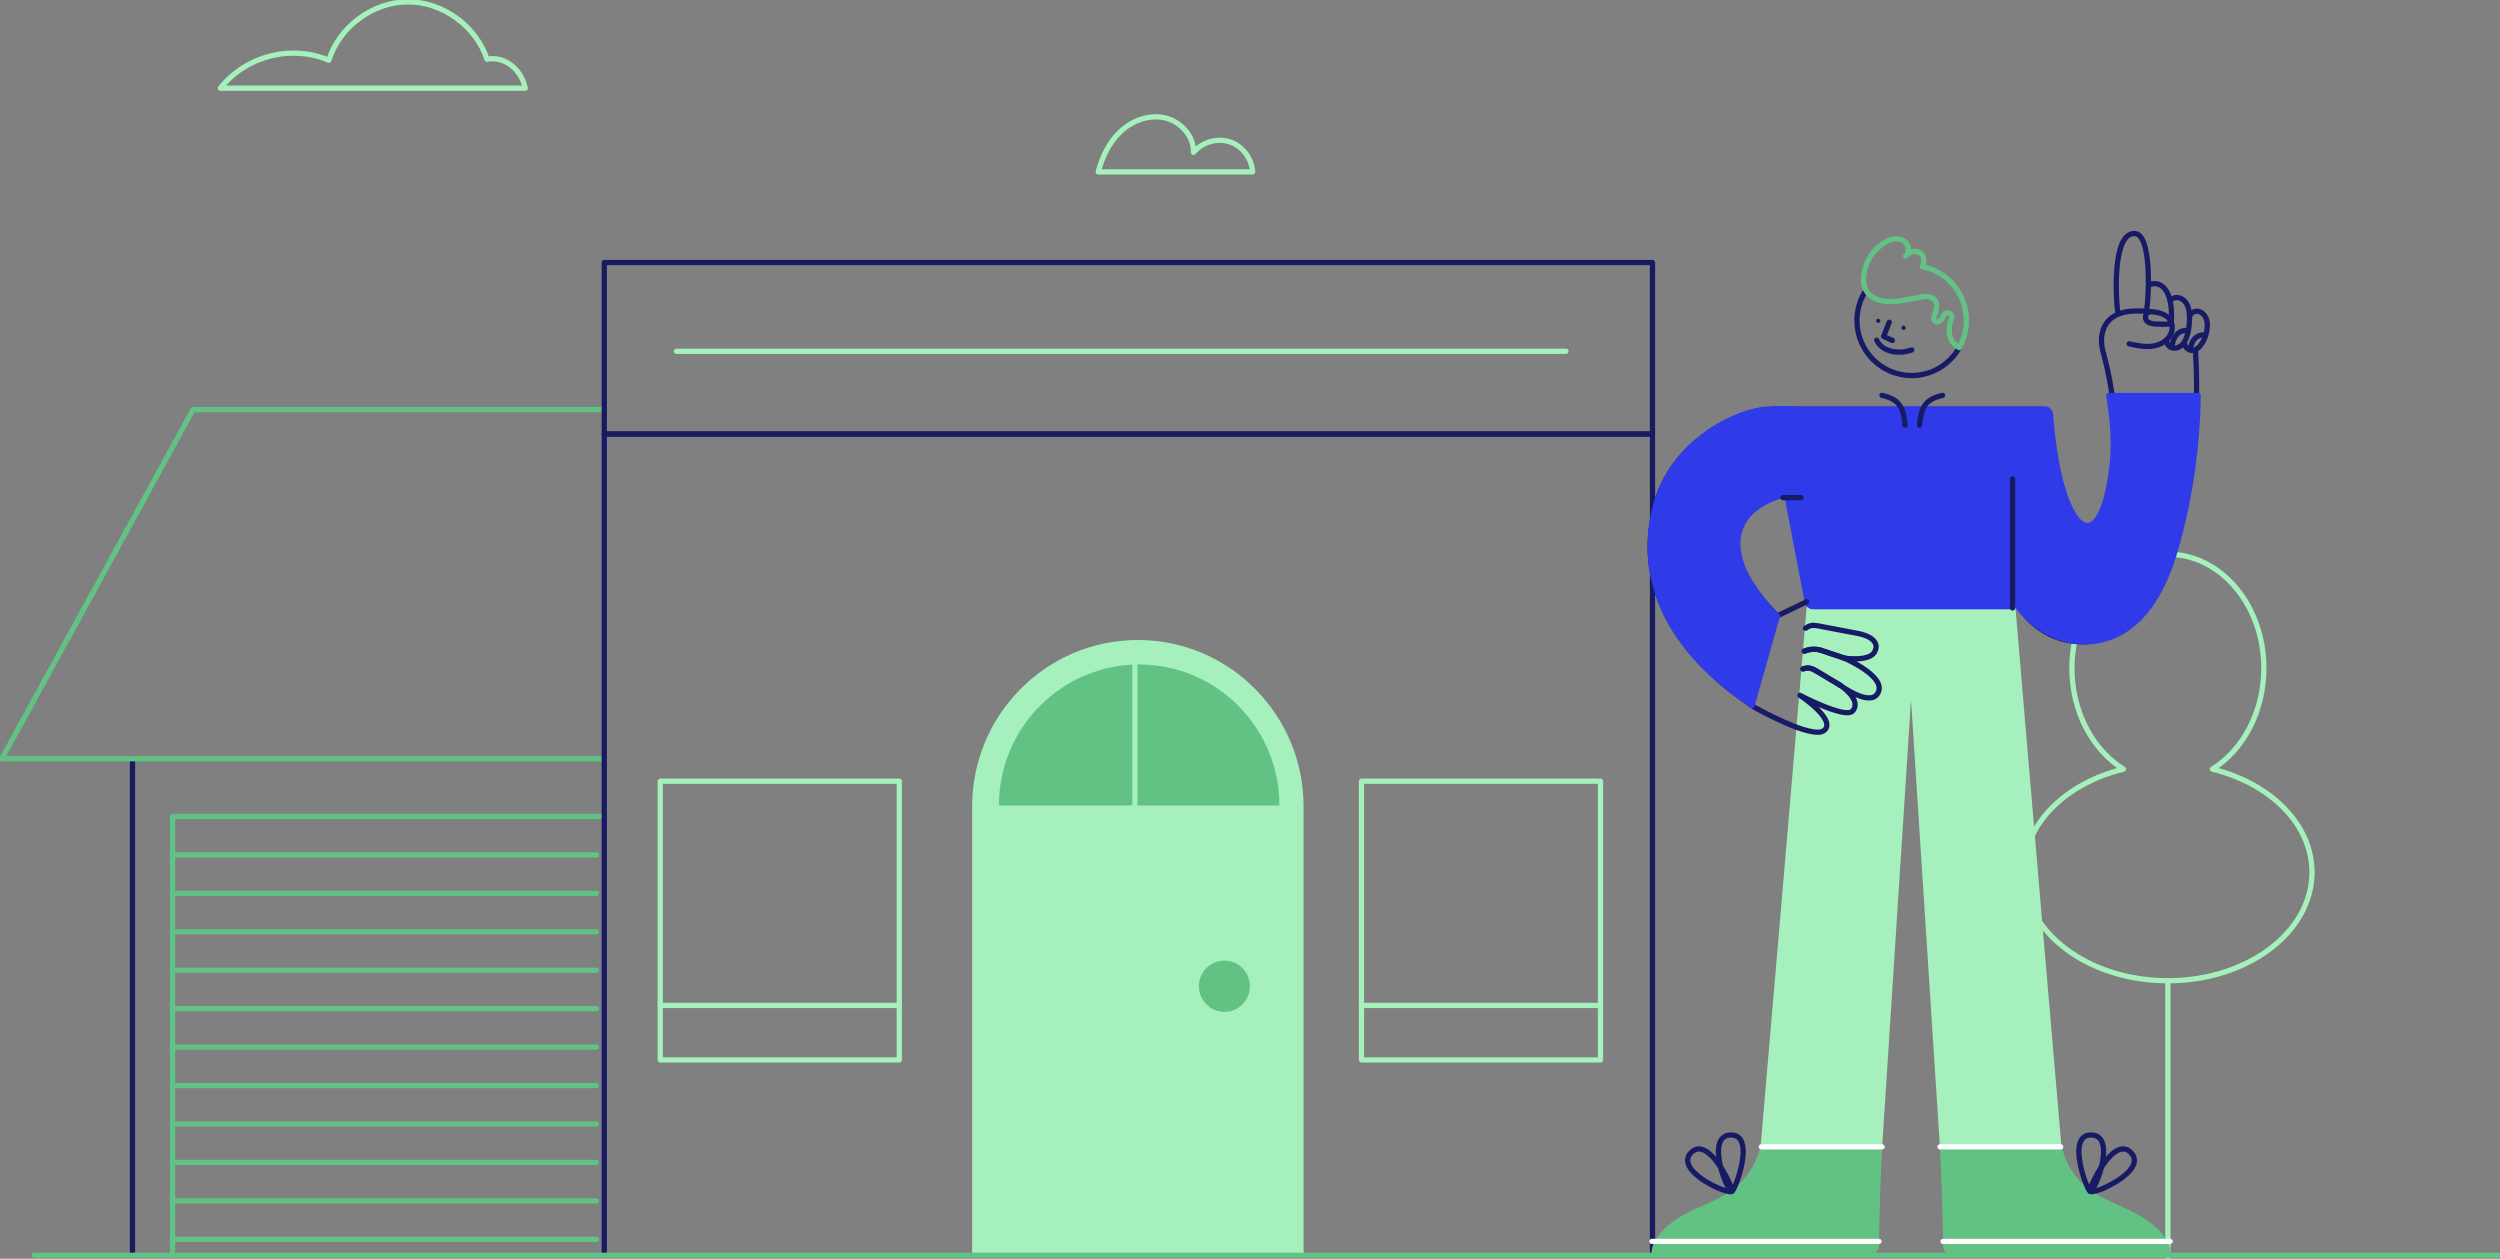 <?xml version="1.0" encoding="UTF-8"?> <svg xmlns="http://www.w3.org/2000/svg" width="143" height="72" viewBox="0 0 143 72" fill="none"><rect x="0" y="0" width="143" height="72" fill="#808080" stroke="none"/><g id="Hogar" clip-path="url(#clip0_1214_3492)"><g id="Capa 1"><g id="Group"><g id="Group_2"><g id="Group_3"><g id="Group_4"><path id="Vector" d="M65.085 36.608C70.317 36.608 74.566 40.877 74.566 46.137V71.807H55.606V46.137C55.606 40.878 59.854 36.608 65.087 36.608H65.085Z" fill="#A5F0BD"></path><path id="Vector_2" d="M51.44 44.684H37.767V60.628H51.44V44.684Z" stroke="#A5F0BD" stroke-width="0.3" stroke-linecap="round" stroke-linejoin="round"></path><path id="Vector_3" d="M91.549 44.684H77.876V60.628H91.549V44.684Z" stroke="#A5F0BD" stroke-width="0.3" stroke-linecap="round" stroke-linejoin="round"></path><path id="Vector_4" d="M70.036 57.879C70.842 57.879 71.495 57.222 71.495 56.412C71.495 55.602 70.842 54.946 70.036 54.946C69.23 54.946 68.577 55.602 68.577 56.412C68.577 57.222 69.23 57.879 70.036 57.879Z" fill="#62C283"></path><path id="Vector_5" d="M37.767 57.512H51.44" stroke="#A5F0BD" stroke-width="0.3" stroke-linecap="round" stroke-linejoin="round"></path><path id="Vector_6" d="M77.876 57.512H91.548" stroke="#A5F0BD" stroke-width="0.3" stroke-linecap="round" stroke-linejoin="round"></path><path id="Vector_7" d="M7.579 43.402V71.623" stroke="#181B61" stroke-width="0.3" stroke-linecap="round" stroke-linejoin="round"></path><g id="Group_5"><path id="Vector_8" d="M126.547 43.995C128.298 42.906 129.492 40.729 129.492 38.219C129.492 34.62 127.035 31.701 124.003 31.701C120.972 31.701 118.514 34.62 118.514 38.219C118.514 40.729 119.708 42.906 121.459 43.995C118.151 44.802 115.759 47.138 115.759 49.896C115.759 53.322 119.45 56.099 124.003 56.099C128.557 56.099 132.247 53.322 132.247 49.896C132.247 47.138 129.855 44.802 126.547 43.995Z" stroke="#A5F0BD" stroke-width="0.3" stroke-linecap="round" stroke-linejoin="round"></path><path id="Vector_9" d="M124.003 56.099V71.895" stroke="#A5F0BD" stroke-width="0.3" stroke-linecap="round" stroke-linejoin="round"></path></g><path id="Vector_10" d="M70.486 8.166C69.734 7.848 68.787 8.084 68.269 8.719C68.297 7.78 67.519 6.93 66.605 6.734C65.692 6.538 64.716 6.918 64.046 7.571C63.425 8.177 63.041 8.99 62.821 9.833H71.651C71.603 9.122 71.143 8.443 70.486 8.166Z" stroke="#A5F0BD" stroke-width="0.3" stroke-linecap="round" stroke-linejoin="round"></path><path id="Vector_11" d="M27.858 3.388C27.233 1.484 25.305 0.092 23.31 0.106C21.314 0.119 19.405 1.536 18.806 3.449C16.736 2.555 14.144 3.129 12.602 5.043H30.044C29.805 3.896 28.801 3.196 27.858 3.388Z" stroke="#A5F0BD" stroke-width="0.3" stroke-linecap="round" stroke-linejoin="round"></path><path id="Vector_12" d="M34.459 23.426H11.043L0.105 43.402H7.579H34.379" stroke="#62C283" stroke-width="0.3" stroke-linecap="round" stroke-linejoin="round"></path><path id="Vector_13" d="M9.872 71.806V46.7H34.303" stroke="#62C283" stroke-width="0.3" stroke-linecap="round" stroke-linejoin="round"></path><path id="Vector_14" d="M10.055 48.899H34.12" stroke="#62C283" stroke-width="0.3" stroke-linecap="round" stroke-linejoin="round"></path><path id="Vector_15" d="M10.055 51.099H34.12" stroke="#62C283" stroke-width="0.3" stroke-linecap="round" stroke-linejoin="round"></path><path id="Vector_16" d="M10.055 53.298H34.12" stroke="#62C283" stroke-width="0.3" stroke-linecap="round" stroke-linejoin="round"></path><path id="Vector_17" d="M10.055 55.496H34.12" stroke="#62C283" stroke-width="0.3" stroke-linecap="round" stroke-linejoin="round"></path><path id="Vector_18" d="M10.055 57.695H34.12" stroke="#62C283" stroke-width="0.3" stroke-linecap="round" stroke-linejoin="round"></path><path id="Vector_19" d="M10.055 59.894H34.12" stroke="#62C283" stroke-width="0.3" stroke-linecap="round" stroke-linejoin="round"></path><path id="Vector_20" d="M10.055 62.094H34.12" stroke="#62C283" stroke-width="0.3" stroke-linecap="round" stroke-linejoin="round"></path><path id="Vector_21" d="M10.055 64.293H34.12" stroke="#62C283" stroke-width="0.3" stroke-linecap="round" stroke-linejoin="round"></path><path id="Vector_22" d="M10.055 66.492H34.12" stroke="#62C283" stroke-width="0.3" stroke-linecap="round" stroke-linejoin="round"></path><path id="Vector_23" d="M10.055 68.691H34.12" stroke="#62C283" stroke-width="0.3" stroke-linecap="round" stroke-linejoin="round"></path><g id="Group_6"><path id="Vector_24" d="M94.523 15.017H34.564V24.827H94.523V15.017Z" stroke="#181B61" stroke-width="0.3" stroke-linecap="round" stroke-linejoin="round"></path><path id="Vector_25" d="M94.523 71.802V24.827H34.564V71.802" stroke="#181B61" stroke-width="0.3" stroke-linecap="round" stroke-linejoin="round"></path><path id="Vector_26" d="M38.693 20.094H89.575" stroke="#A5F0BD" stroke-width="0.3" stroke-linecap="round" stroke-linejoin="round"></path></g></g><path id="Vector_27" d="M10.055 70.889H34.12" stroke="#62C283" stroke-width="0.3" stroke-linecap="round" stroke-linejoin="round"></path></g><g id="Group_7"><g id="Group_8"><g id="Group_9"><g id="Group_10"><path id="Vector_28" d="M107.478 71.223C107.478 71.217 107.478 71.21 107.478 71.203C107.498 69.324 107.566 67.456 107.66 65.59H100.705C100.412 66.651 99.863 67.594 98.759 68.277C98.718 68.302 98.677 68.327 98.636 68.351C97.728 68.88 96.699 69.191 95.828 69.782C95.297 70.143 94.596 70.796 94.488 71.473C94.464 71.622 94.457 71.738 94.464 71.828H106.859C107.192 71.828 107.471 71.564 107.478 71.229C107.478 71.226 107.478 71.224 107.478 71.221V71.223Z" fill="#62C283"></path><path id="Vector_29" d="M103.341 34.709C102.842 40.722 100.705 65.59 100.705 65.59H107.66L109.338 39.602V34.709H103.341Z" fill="#A5F0BD"></path><path id="Vector_30" d="M94.488 71.008H107.478" stroke="white" stroke-width="0.3" stroke-linecap="round" stroke-linejoin="round"></path><path id="Vector_31" d="M100.748 65.6H107.654" stroke="white" stroke-width="0.3" stroke-linecap="round" stroke-linejoin="round"></path><path id="Vector_32" d="M98.999 64.921C97.526 64.945 98.784 68.185 99.065 68.142C99.237 68.116 100.467 64.895 98.999 64.921Z" stroke="#171B65" stroke-width="0.3" stroke-linecap="round" stroke-linejoin="round"></path><path id="Vector_33" d="M96.743 65.916C95.698 66.96 98.895 68.371 99.062 68.141C99.165 67.999 97.739 64.924 96.743 65.916Z" stroke="#171B65" stroke-width="0.3" stroke-linecap="round" stroke-linejoin="round"></path></g><g id="Group_11"><path id="Vector_34" d="M111.144 71.223C111.144 71.217 111.144 71.21 111.144 71.203C111.124 69.324 111.055 67.456 110.962 65.59H117.916C118.209 66.651 118.759 67.594 119.863 68.277C119.904 68.302 119.945 68.327 119.986 68.351C120.894 68.88 121.922 69.191 122.793 69.782C123.325 70.143 124.025 70.796 124.133 71.473C124.158 71.622 124.165 71.738 124.158 71.828H111.762C111.429 71.828 111.151 71.564 111.144 71.229C111.144 71.226 111.144 71.224 111.144 71.221V71.223Z" fill="#62C283"></path><path id="Vector_35" d="M115.281 34.709C115.78 40.722 117.916 65.59 117.916 65.59H110.962L109.283 39.602V34.709C112.284 34.709 115.281 34.709 115.281 34.709Z" fill="#A5F0BD"></path><path id="Vector_36" d="M124.132 71.008H111.144" stroke="white" stroke-width="0.3" stroke-linecap="round" stroke-linejoin="round"></path><path id="Vector_37" d="M117.873 65.6H110.967" stroke="white" stroke-width="0.3" stroke-linecap="round" stroke-linejoin="round"></path><path id="Vector_38" d="M119.623 64.921C121.096 64.945 119.837 68.185 119.557 68.142C119.385 68.116 118.155 64.895 119.623 64.921Z" stroke="#171B65" stroke-width="0.3" stroke-linecap="round" stroke-linejoin="round"></path><path id="Vector_39" d="M121.877 65.916C122.922 66.96 119.725 68.371 119.558 68.141C119.455 67.999 120.881 64.924 121.877 65.916Z" stroke="#171B65" stroke-width="0.3" stroke-linecap="round" stroke-linejoin="round"></path></g></g><path id="Vector_40" d="M116.95 23.233H101.665C101.363 23.233 101.134 23.511 101.192 23.809L103.229 34.458C103.273 34.686 103.472 34.852 103.703 34.852H114.955C115.188 34.852 115.386 34.686 115.429 34.457L117.429 23.814C117.432 23.794 117.435 23.776 117.436 23.756C117.455 23.473 117.232 23.233 116.95 23.233Z" fill="#2F3AE9"></path></g><g id="Group_12"><path id="Vector_41" d="M117.271 23.805C117.233 31.215 120.526 32.473 120.943 26.21C121.076 24.219 120.859 22.218 120.341 20.291C120.29 20.105 120.252 19.948 120.237 19.85C120.155 19.348 120.231 18.795 120.555 18.405C120.821 18.085 121.225 17.905 121.634 17.834C122.042 17.762 122.461 17.788 122.875 17.814C123.385 17.845 123.979 17.925 124.188 18.43C124.278 18.649 124.263 18.896 124.162 19.11C123.938 19.587 123.429 19.794 122.937 19.816C122.551 19.834 122.168 19.75 121.79 19.668" stroke="#171B65" stroke-width="0.3" stroke-linecap="round" stroke-linejoin="round"></path><path id="Vector_42" d="M121.145 17.954C121.039 17.275 120.772 13.285 122.115 13.358C123.031 13.408 122.944 16.598 122.791 17.751" stroke="#171B65" stroke-width="0.3" stroke-linecap="round" stroke-linejoin="round"></path><path id="Vector_43" d="M122.929 16.317C123.204 16.099 124.336 16.065 124.201 18.449" stroke="#171B65" stroke-width="0.3" stroke-linecap="round" stroke-linejoin="round"></path><path id="Vector_44" d="M123.936 19.469C123.91 19.681 124.098 19.882 124.309 19.91C124.52 19.94 124.732 19.827 124.87 19.663C125.007 19.5 125.081 19.292 125.133 19.085C125.216 18.755 125.252 18.414 125.239 18.074C125.232 17.869 125.206 17.662 125.123 17.475C125.04 17.288 124.893 17.122 124.701 17.052C124.508 16.983 124.271 17.028 124.142 17.186" stroke="#171B65" stroke-width="0.3" stroke-linecap="round" stroke-linejoin="round"></path><path id="Vector_45" d="M124.96 19.576C124.937 19.794 125.115 20.015 125.332 20.038C125.455 20.052 125.58 20.009 125.682 19.938C125.784 19.867 125.865 19.77 125.934 19.666C126.123 19.386 126.235 19.054 126.255 18.716C126.267 18.521 126.247 18.319 126.159 18.145C126.07 17.971 125.905 17.829 125.711 17.806C125.518 17.783 125.308 17.9 125.256 18.089" stroke="#171B65" stroke-width="0.3" stroke-linecap="round" stroke-linejoin="round"></path><path id="Vector_46" d="M123.02 17.828C122.915 17.832 122.813 17.894 122.761 17.986C122.708 18.078 122.705 18.196 122.753 18.29C122.801 18.381 122.889 18.443 122.984 18.479C123.08 18.514 123.182 18.524 123.284 18.532C123.582 18.553 123.882 18.553 124.182 18.532" stroke="#171B65" stroke-width="0.3" stroke-linecap="round" stroke-linejoin="round"></path><path id="Vector_47" d="M125.133 18.922C124.898 18.86 124.642 18.977 124.486 19.164C124.331 19.351 124.262 19.598 124.232 19.84" stroke="#171B65" stroke-width="0.3" stroke-linecap="round" stroke-linejoin="round"></path><path id="Vector_48" d="M126.138 19.171C125.915 19.114 125.671 19.221 125.523 19.391C125.375 19.561 125.31 19.785 125.283 20.004" stroke="#171B65" stroke-width="0.3" stroke-linecap="round" stroke-linejoin="round"></path><path id="Vector_49" d="M115.056 33.802C115.452 34.956 116.358 35.922 117.481 36.389C118.602 36.856 119.923 36.815 121.014 36.279C122.951 35.328 123.889 33.106 124.459 31.016C125.43 27.464 125.81 23.751 125.581 20.076" stroke="#171B65" stroke-width="0.3" stroke-linecap="round" stroke-linejoin="round"></path></g><path id="Vector_50" d="M120.625 22.623C120.832 23.899 120.956 25.208 120.832 26.426C120.224 32.362 117.81 30.748 117.279 23.617C117.279 23.614 117.275 23.611 117.271 23.613L115.531 24.387L113.841 30.116L114.961 33.803C115.357 34.956 116.455 35.922 117.578 36.389C118.7 36.856 120.02 36.815 121.112 36.279C123.048 35.328 123.986 33.106 124.557 31.016C125.304 28.284 125.698 25.456 125.736 22.624H120.625V22.623Z" fill="#2F3AE9" stroke="#2F3AE9" stroke-width="0.3" stroke-linecap="round" stroke-linejoin="round"></path><path id="Vector_51" d="M107.647 22.615C108.609 22.83 108.888 23.27 108.964 24.314" stroke="#171B65" stroke-width="0.3" stroke-linecap="round" stroke-linejoin="round"></path><path id="Vector_52" d="M111.116 22.615C110.154 22.83 109.876 23.27 109.799 24.314" stroke="#171B65" stroke-width="0.3" stroke-linecap="round" stroke-linejoin="round"></path><g id="Group_13"><g id="Group_14"><path id="Vector_53" d="M101.041 23.419C99.448 23.562 95.451 25.214 94.6 29.341C94.283 30.88 93.439 35.78 100.217 40.36L100.355 40.456C100.355 40.456 103.678 42.342 104.346 41.778C105.068 41.168 102.958 39.773 102.958 39.773C102.958 39.773 105.552 41.131 105.965 40.674C106.544 40.034 105.245 39.186 105.245 39.186C105.245 39.186 106.854 40.383 107.361 39.723C108.099 38.761 105.472 37.639 105.472 37.639C105.472 37.639 106.959 37.879 107.247 37.258C107.618 36.458 106.291 36.237 106.291 36.237L104.006 35.801C103.665 35.736 103.515 35.769 103.276 35.936" stroke="#171B65" stroke-width="0.3" stroke-linecap="round" stroke-linejoin="round"></path><path id="Vector_54" d="M103.348 34.416L101.668 35.226C98.581 32.189 98.443 29.277 101.934 28.319" stroke="#171B65" stroke-width="0.3" stroke-linecap="round" stroke-linejoin="round"></path><path id="Vector_55" d="M103.207 37.246C103.56 37.101 103.956 37.101 104.309 37.246L105.545 37.66" stroke="#171B65" stroke-width="0.3" stroke-linecap="round" stroke-linejoin="round"></path><path id="Vector_56" d="M105.255 39.193L103.961 38.421C103.654 38.226 103.441 38.154 103.13 38.263" stroke="#171B65" stroke-width="0.3" stroke-linecap="round" stroke-linejoin="round"></path></g><g id="Group_15"><path id="Vector_57" d="M100.216 40.361C93.439 35.781 94.282 30.88 94.6 29.342C95.243 26.223 97.69 24.489 99.534 23.767C100.211 23.502 100.936 23.378 101.661 23.376H102.627L102.078 28.296C98.587 29.255 98.58 32.19 101.667 35.228L100.215 40.363L100.216 40.361Z" fill="#2F3AE9" stroke="#2F3AE9" stroke-width="0.3" stroke-linecap="round" stroke-linejoin="round"></path><path id="Vector_58" d="M103.207 37.246C103.56 37.101 103.956 37.101 104.309 37.246L105.545 37.66" stroke="#171B65" stroke-width="0.3" stroke-linecap="round" stroke-linejoin="round"></path><path id="Vector_59" d="M105.256 39.193L103.961 38.42C103.654 38.226 103.442 38.154 103.131 38.263" stroke="#171B65" stroke-width="0.3" stroke-linecap="round" stroke-linejoin="round"></path></g></g><path id="Vector_60" d="M101.984 28.464H103.016" stroke="#171B65" stroke-width="0.3" stroke-linecap="round" stroke-linejoin="round"></path><path id="Vector_61" d="M115.12 27.397V34.776" stroke="#171B65" stroke-width="0.3" stroke-linecap="round" stroke-linejoin="round"></path></g><path id="Vector_62" d="M57.139 46.073C57.139 41.62 60.731 38.01 65.161 38.01C69.591 38.01 73.183 41.62 73.183 46.073" fill="#62C283"></path><path id="Vector_63" d="M64.918 46.807V38.01" stroke="#A5F0BD" stroke-width="0.3" stroke-linecap="round" stroke-linejoin="round"></path><path id="Vector_64" d="M1.964 71.802H142.895" stroke="#62C283" stroke-width="0.3" stroke-linecap="round" stroke-linejoin="round"></path></g><g id="Group_16"><g id="Group_17"><g id="Group_18"><path id="Vector_65" d="M108.066 18.432L107.742 19.243L108.245 19.474" stroke="#181B61" stroke-width="0.3" stroke-linecap="round" stroke-linejoin="round"></path><g id="Group_19"><path id="Vector_66" d="M107.432 18.474C107.498 18.474 107.553 18.42 107.553 18.353C107.553 18.286 107.498 18.232 107.432 18.232C107.365 18.232 107.311 18.286 107.311 18.353C107.311 18.42 107.365 18.474 107.432 18.474Z" fill="#181B61"></path><path id="Vector_67" d="M108.885 18.872C108.952 18.872 109.006 18.818 109.006 18.751C109.006 18.684 108.952 18.63 108.885 18.63C108.819 18.63 108.765 18.684 108.765 18.751C108.765 18.818 108.819 18.872 108.885 18.872Z" fill="#181B61"></path></g></g><g id="Group_20"><g id="Group_21"><path id="Vector_68" d="M106.72 16.626C106.402 17.118 106.217 17.705 106.217 18.335C106.217 20.073 107.619 21.481 109.348 21.481C110.536 21.481 111.57 20.815 112.1 19.834" stroke="#171B65" stroke-width="0.3" stroke-linecap="round" stroke-linejoin="round"></path><path id="Vector_69" d="M109.98 15.253C110.037 15.034 110.084 14.813 109.971 14.617C109.877 14.451 109.674 14.363 109.484 14.379C109.294 14.395 109.12 14.504 108.996 14.648C109.209 14.501 109.21 14.153 109.059 13.941C108.907 13.729 108.627 13.639 108.369 13.665C108.11 13.693 107.873 13.82 107.663 13.972C107.252 14.267 106.911 14.675 106.748 15.156C106.585 15.637 106.487 16.278 106.788 16.687C107.634 17.841 109.728 16.843 110.324 16.97C111.085 17.131 110.666 17.952 110.612 18.164C110.553 18.395 110.933 18.635 111.193 18.021C111.302 17.763 111.823 17.886 111.562 18.415C111.562 18.415 111.229 19.456 112.072 19.885" stroke="#62C283" stroke-width="0.3" stroke-linecap="round" stroke-linejoin="round"></path></g><path id="Vector_70" d="M112.1 19.834C112.34 19.389 112.478 18.878 112.478 18.335C112.478 16.815 111.405 15.547 109.98 15.253" stroke="#62C283" stroke-width="0.3" stroke-linecap="round" stroke-linejoin="round"></path></g></g><path id="Vector_71" d="M109.348 20.02C108.501 20.309 107.621 20.071 107.345 19.457" stroke="#171B65" stroke-width="0.3" stroke-linecap="round" stroke-linejoin="round"></path></g></g></g></g><defs><clipPath id="clip0_1214_3492"><rect width="143" height="72" fill="white"></rect></clipPath></defs></svg> 
